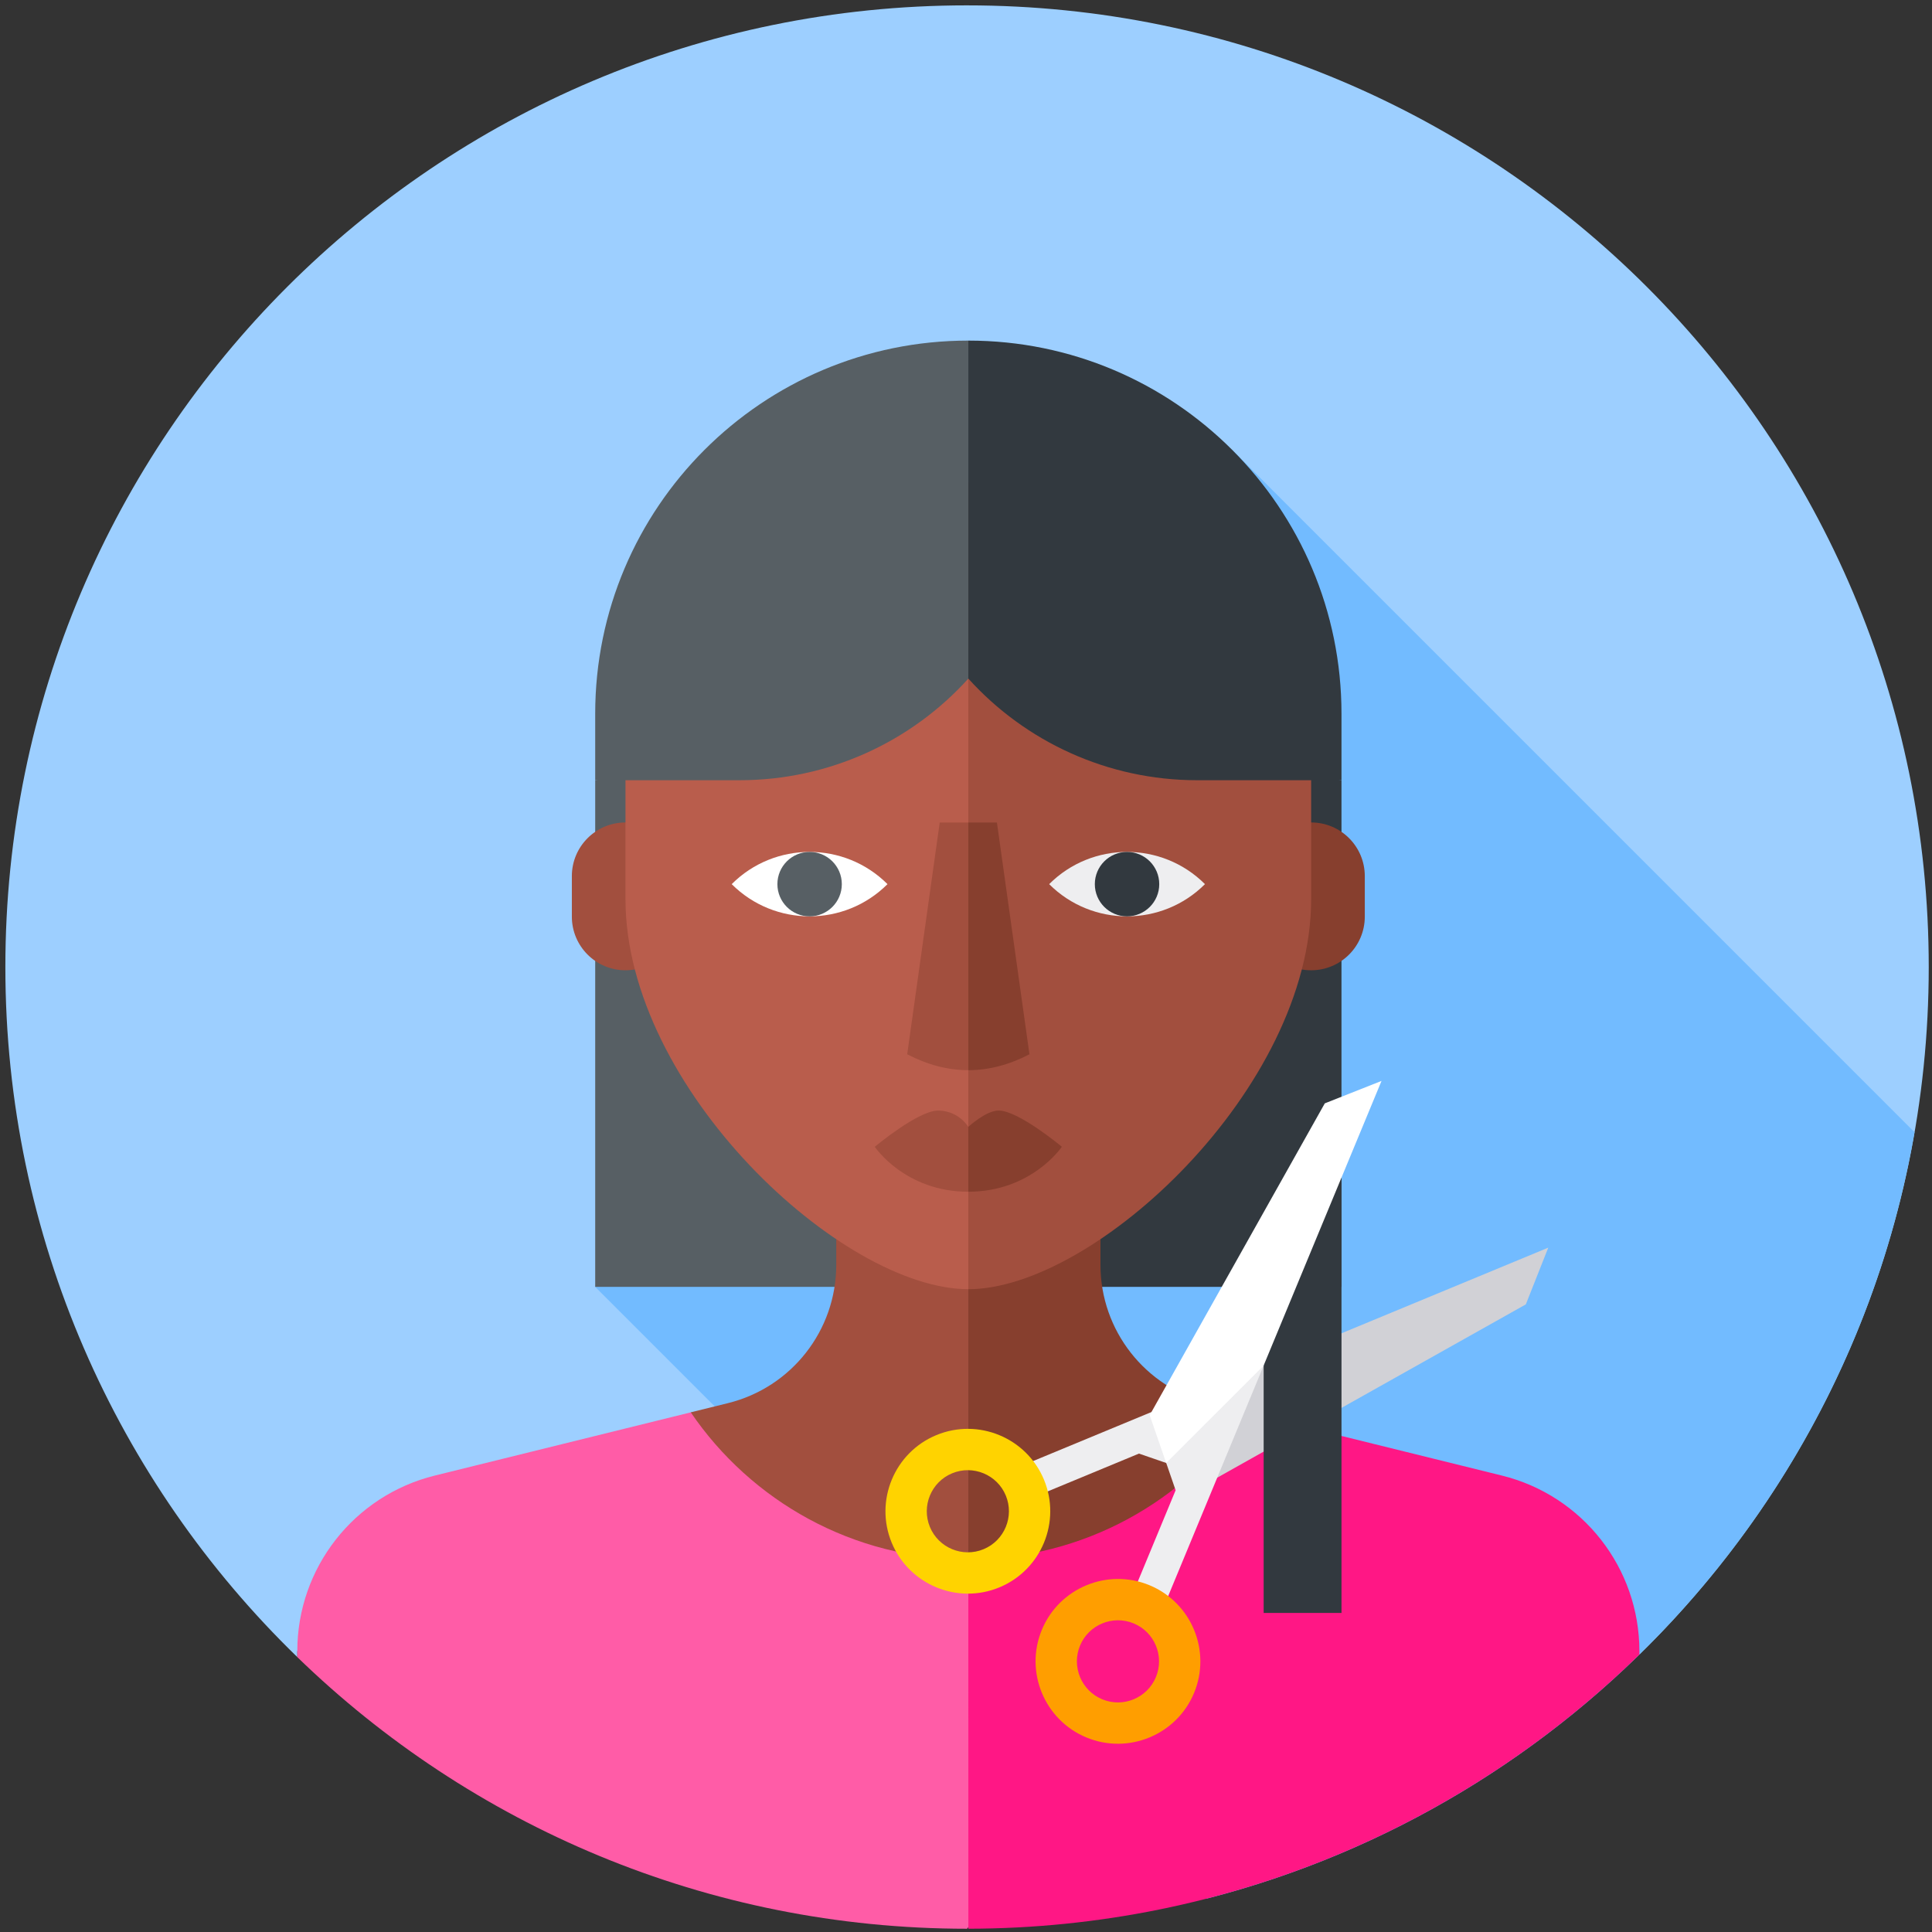 <svg width="900" height="900" version="1.1" viewBox="0 0 238.12 238.12" xmlns="http://www.w3.org/2000/svg">
 <rect x="0" y="0" width="238.12" height="238.12" fill="#333333" stroke="none"/>
 <g transform="matrix(.463 0 0 .463 .661 .661)">
  <path d="m256 0c-141.38 0-256 114.62-256 256 0 72.069 29.792 137.17 77.719 183.69v-1.597l178.62-24.436 178.64 24.437v0.917c47.518-46.477 77.023-111.3 77.023-183.01 0-141.38-114.62-256-256-256z" fill="#9dcfff"/>
  <path d="m157.01 341.13 162.84 162.84c96.605-24.804 171.16-104.58 188.37-204l-181.71-181.71z" fill="#72bbff"/>
  <path d="m256.34 341.13h99.336l-1e-3 -134.86-99.335-16.572z" fill="#32393f"/>
  <path d="m256.35 341.13h-99.336l1e-3 -134.86 99.335-16.572z" fill="#575f64"/>
  <path d="m256.34 304.47h-35.157v30.812c0 17.435-11.893 32.623-28.819 36.803l-9.897 2.444v81.438h73.872l42.254-69.459z" fill="#a24f3e"/>
  <path d="m330.23 374.53-9.895-2.444c-16.927-4.181-28.819-19.368-28.819-36.803v-30.812h-35.172v151.5h73.887z" fill="#873f2e"/>
  <path d="m179.36 242.58c0 7.887-6.393 14.28-14.28 14.28s-14.28-6.393-14.28-14.28v-10.788c0-7.887 6.393-14.28 14.28-14.28s14.28 6.393 14.28 14.28z" fill="#a24f3e"/>
  <path d="m361.88 242.58c0 7.887-6.393 14.28-14.28 14.28s-14.28-6.393-14.28-14.28v-10.788c0-7.887 6.393-14.28 14.28-14.28s14.28 6.393 14.28 14.28z" fill="#873f2e"/>
  <path d="m256.34 126.73-91.263 76.801v34.372c0 50.403 57.603 103.85 91.263 103.85l42.254-125.94z" fill="#b95d4c"/>
  <path d="m347.6 237.91v-34.372l-91.263-32.309v170.53c33.659 1e-3 91.263-53.448 91.263-103.85z" fill="#a24f3e"/>
  <path d="m266.55 305.01-10.213-6.458c-1.724-2.617-4.685-4.346-8.054-4.346-5.325 0-16.846 9.643-16.846 9.643s8.023 11.966 24.899 11.966z" fill="#a24f3e"/>
  <path d="m264.39 294.2c-3.368 0-8.054 4.346-8.054 4.346v17.262c16.876 0 24.899-11.966 24.899-11.966s-11.52-9.642-16.845-9.642z" fill="#873f2e"/>
  <path d="m256.34 217.52h-7.613l-8.658 61.701c5.424 2.82 10.847 4.231 16.271 4.231l8.136-26.584z" fill="#a24f3e"/>
  <path d="m256.34 217.52v65.932c5.424 0 10.847-1.41 16.271-4.231l-8.658-61.701z" fill="#873f2e"/>
  <path d="m193.35 233.93c11.434 11.434 30.039 11.434 41.473 0-11.434-11.433-30.039-11.433-41.473 0z" fill="#fff"/>
  <circle cx="214.09" cy="233.93" r="8.575" fill="#575f64"/>
  <path d="m277.86 233.93c11.434 11.434 30.039 11.434 41.473 0-11.435-11.433-30.039-11.433-41.473 0z" fill="#eeeef0"/>
  <circle cx="298.59" cy="233.93" r="8.575" fill="#32393f"/>
  <path d="m182.45 374.54-68.145 16.831c-21.491 5.308-36.591 24.591-36.591 46.728v1.113c0 0.156-3e-3 0.322-4e-3 0.48 46.097 44.748 108.97 72.311 178.29 72.311l42.594-53.372-42.254-44.969c-30.718 0-57.812-15.509-73.886-39.122z" fill="#ff5ca7"/>
  <path d="m398.39 391.37-68.158-16.834c-16.073 23.615-43.168 39.125-73.888 39.125 0 0 3e-3 66.801 6e-3 98.336 69.529-0.092 132.55-27.911 178.63-72.982v-0.917c0-22.137-15.099-41.42-36.591-46.728z" fill="#ff1785"/>
  <path d="m256.35 89.265-8e-3 -0.026c-54.857 0-99.328 44.47-99.328 99.328v17.698h38.449c23.76 0 45.677-10.223 60.886-27.053v-89.947z" fill="#575f64"/>
  <path d="m256.34 89.265 8e-3 -0.026c54.857 0 99.328 44.47 99.328 99.328v17.698h-38.449c-23.76 0-45.677-10.223-60.886-27.053v-89.947z" fill="#32393f"/>
  <path d="m334.95 362.08 75.769-31.384-5.974 15.102-83.007 46.613-12.726-4.393 4.805-12.276z" fill="#d1d1d6"/>
  <path d="m309.02 388.02-7.253-2.504-29.229 12.107-3.424-8.267 65.844-27.274z" fill="#eeeef0"/>
  <path d="m235.95 409.26c-4.628-11.174 0.697-24.03 11.871-28.659 11.174-4.628 24.03 0.697 28.659 11.871s-0.697 24.03-11.871 28.659c-11.175 4.629-24.031-0.697-28.659-11.871zm30.367-12.578c-2.307-5.57-8.716-8.225-14.287-5.918s-8.225 8.716-5.918 14.287 8.716 8.225 14.287 5.918 8.225-8.717 5.918-14.287z" fill="#ffd300"/>
  <path d="m355.68 427.93h-20.723v-88.383l20.723-27.49z" fill="#32393f"/>
  <path d="m334.95 362.08 31.384-75.769-15.102 5.974-46.613 83.007 4.393 12.726 12.276-4.805z" fill="#fff"/>
  <path d="m309.02 388.02 2.504 7.253-12.107 29.229 8.267 3.424 27.274-65.844z" fill="#eeeef0"/>
  <path d="m275.91 432.43c4.628-11.174 17.485-16.499 28.659-11.871s16.499 17.485 11.871 28.659-17.485 16.499-28.659 11.871-16.499-17.485-11.871-28.659zm10.163 4.209c-2.307 5.57 0.347 11.979 5.918 14.287s11.979-0.347 14.287-5.918-0.347-11.979-5.918-14.287-11.98 0.348-14.287 5.918z" fill="#ff9e00"/>
 </g>
</svg>
